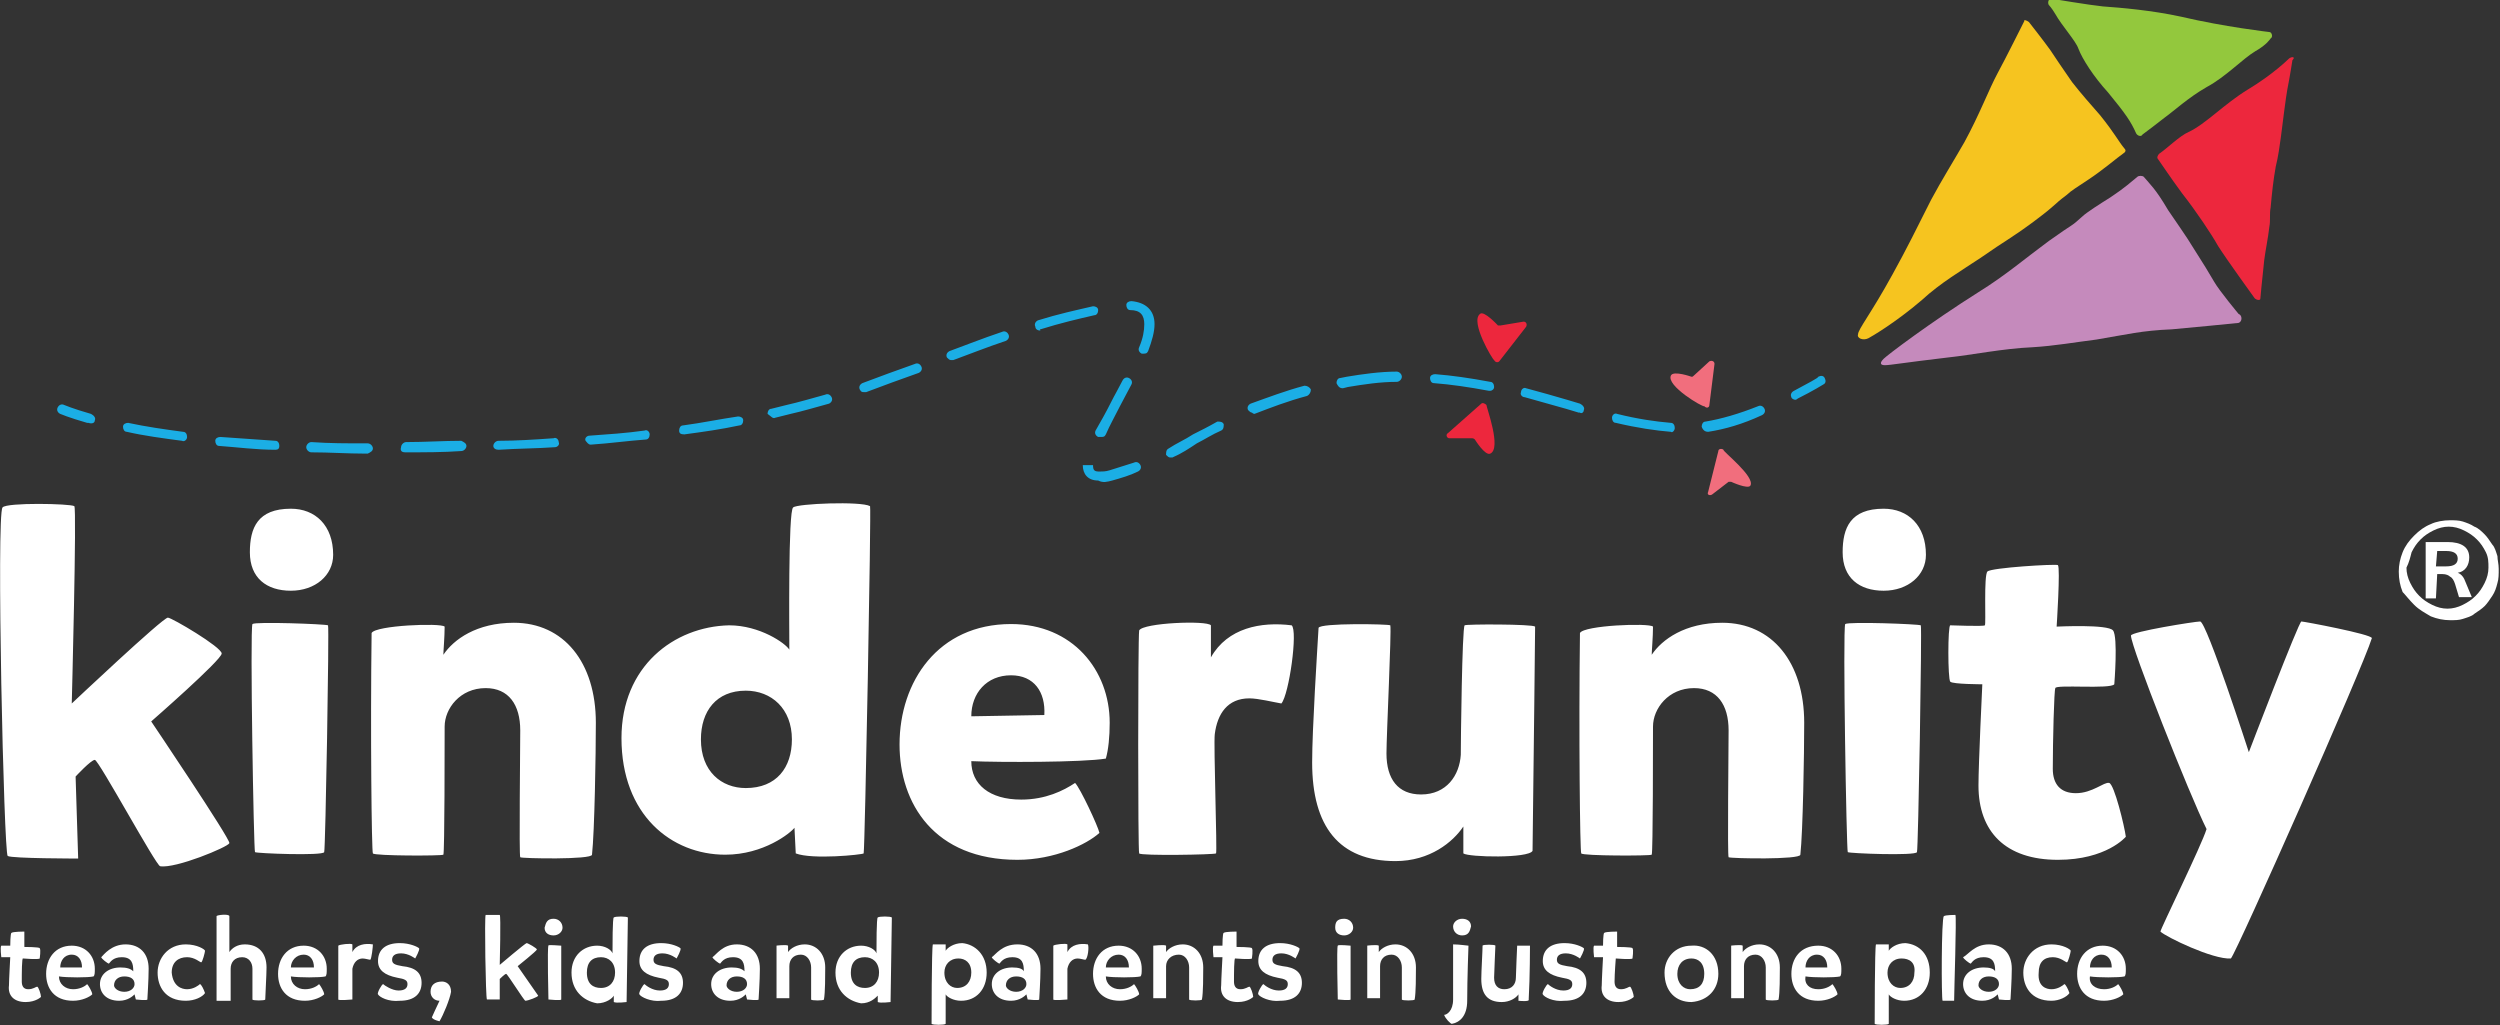 <?xml version="1.0" encoding="utf-8"?>
<!-- Generator: Adobe Illustrator 19.0.0, SVG Export Plug-In . SVG Version: 6.00 Build 0)  -->
<svg version="1.1" id="Layer_1" xmlns="http://www.w3.org/2000/svg" xmlns:xlink="http://www.w3.org/1999/xlink" x="0px" y="0px"
	 viewBox="34 25 195.1 80" style="enable-background:new 34 25 195.1 80;" xml:space="preserve">
<rect x="34" y="25" width="195.1" height="80" fill="#333333" stroke="none"/>
<style type="text/css">
	.st0{fill:#FFFFFF;}
	.st1{fill:#1BAEE5;}
	.st2{fill:#ED273D;}
	.st3{fill:#F16E7D;}
	.st4{fill:#F6C41F;}
	.st5{fill:#C58ABC;}
	.st6{fill:#93C83D;}
</style>
<g id="Logo_1_">
	<path class="st0" d="M39.8,64.5c0.2,0.1-0.2,15.4-0.2,15.4s7.1-6.7,7.5-6.7c0.3,0,4.2,2.3,4.2,2.8s-5.5,5.3-5.5,5.3
		s6.2,9.2,6.1,9.5s-4.2,2-5.4,1.8c-0.3,0-4.8-8.3-5.1-8.3c-0.3,0-1.5,1.3-1.5,1.3l0.2,6.4c0,0-5.2,0-5.5-0.2s-0.9-26.7-0.4-27.2
		C34.5,64.2,39.5,64.3,39.8,64.5z M56.7,64.7c1.9,0,3.3,1.3,3.3,3.6c0,1.6-1.4,2.8-3.3,2.8s-3.2-1-3.2-3
		C53.5,66.2,54.1,64.7,56.7,64.7z M59.6,73.8c0.1,0.1-0.2,17.5-0.3,17.7c-0.1,0.3-5.3,0.1-5.4,0s-0.4-17.4-0.2-17.8
		C53.9,73.5,59.4,73.7,59.6,73.8z M68.7,73.9c0,0.8-0.1,1.9-0.1,2.2c0.8-1.2,2.6-2.5,5.5-2.5c3.9,0,6.4,3.1,6.4,7.8
		c0,2.4-0.1,8.5-0.3,10.3c0,0.4-5.5,0.3-5.6,0.2c-0.1-0.1,0-8.6,0-9.9c0-2-0.9-3.3-2.7-3.3c-2,0-3.2,1.6-3.2,3c0,1.2,0,9.9-0.1,10
		s-5.4,0.1-5.5-0.1C63,91.5,62.9,82,63,74.4C63.3,73.8,68.4,73.6,68.7,73.9z M82.5,82.6c0-5.6,4.1-8.7,8.4-8.8
		c2.4,0,4.4,1.4,4.7,1.9c0-1.2-0.1-10.9,0.3-11.1c0.3-0.3,5.3-0.5,6-0.1c0.1,0-0.4,26.7-0.5,27.1c-0.1,0.1-4,0.5-5.3,0
		c0-0.3-0.1-1.7-0.1-2c-0.3,0.4-2.4,2.1-5.4,2.1C86.4,91.7,82.5,88.6,82.5,82.6z M92.2,86.5c2.4,0,3.6-1.6,3.6-3.8
		c0-2.4-1.6-3.8-3.6-3.8c-2.3,0-3.5,1.6-3.5,3.8C88.7,85.2,90.3,86.5,92.2,86.5z M113.7,87.4c1.9,0,3.3-0.7,4.2-1.3
		c0.4,0.4,1.8,3.4,1.9,3.9c-1,0.9-3.5,2.1-6.4,2.1c-6.5,0-9.2-4.4-9.2-9c0-4.9,3-9.4,8.7-9.4c4.8,0,7.7,3.6,7.7,7.7
		c0,1.1-0.1,2.1-0.3,2.8c-1.8,0.3-8.3,0.3-10.5,0.2C109.8,86.2,111.2,87.4,113.7,87.4z M115.5,80.8c0.1-1.8-0.8-3.1-2.6-3.1
		c-1.9,0-3.1,1.4-3.1,3.2L115.5,80.8z M134,79.9c-0.6-0.1-1.8-0.4-2.5-0.4c-1.7,0-2.5,1.2-2.7,2.8c-0.1,0.8,0.2,9.2,0.1,9.3
		c-0.1,0.1-5.9,0.2-6,0c-0.1-0.1-0.1-16.7,0-17.4c0.3-0.6,5.3-0.8,5.6-0.4c0,0.8,0,2.3,0,2.5c1.3-2.3,3.9-2.8,6.3-2.5
		C135.3,74.2,134.6,79.2,134,79.9z M148.2,91.6c0-0.8,0-1.8,0-2.1c-0.8,1.2-2.6,2.7-5.3,2.7c-4.4,0-6.5-2.7-6.5-7.7
		c0-2.6,0.4-8.8,0.5-10.5c0.1-0.4,5.5-0.3,5.6-0.2c0.1,0.4-0.3,8.6-0.3,10c0,2,0.9,3.2,2.7,3.2c2,0,3-1.5,3.1-3.1
		c0-1,0.1-9.9,0.3-10.1c0.1-0.1,5.3-0.1,5.5,0.1c0,0.1-0.1,9.8-0.2,17.5C153.3,92,148.6,91.9,148.2,91.6z M163,73.9
		c0,0.8-0.1,1.9-0.1,2.2c0.8-1.2,2.6-2.5,5.5-2.5c3.9,0,6.4,3.1,6.4,7.8c0,2.4-0.1,8.5-0.3,10.3c0,0.4-5.4,0.3-5.6,0.2
		c-0.1-0.1,0-8.6,0-9.9c0-2-0.9-3.3-2.7-3.3c-2,0-3.2,1.6-3.2,3c0,1.2,0,9.9-0.1,10s-5.4,0.1-5.5-0.1c-0.1-0.1-0.2-9.6-0.1-17.2
		C157.6,73.8,162.7,73.6,163,73.9z M181,64.7c1.9,0,3.3,1.3,3.3,3.6c0,1.6-1.4,2.8-3.3,2.8c-1.9,0-3.2-1-3.2-3
		C177.8,66.2,178.4,64.7,181,64.7z M183.9,73.8c0.1,0.1-0.2,17.5-0.3,17.7c-0.1,0.3-5.3,0.1-5.4,0c-0.1-0.1-0.4-17.4-0.2-17.8
		C178.3,73.5,183.7,73.7,183.9,73.8z M194.2,85c0,1.2,0.6,1.9,1.8,1.9c1.3,0,2.2-0.9,2.6-0.8c0.4,0.1,1.2,3.4,1.3,4.2
		c0,0-1.5,1.8-5.3,1.8c-4.1,0-6.2-2.2-6.2-5.8c0-1.7,0.3-7.9,0.3-7.9s-2.3,0-2.5-0.2s-0.2-4.4,0-4.4c0.1,0,2.6,0.1,2.7,0
		c0.1-0.1-0.1-3.9,0.2-4.2c0.3-0.3,5.3-0.6,5.5-0.5c0.2,0.2-0.1,4.8-0.1,4.8c0.1,0,4-0.2,4.4,0.3s0.1,4.2,0.1,4.2
		c-0.3,0.4-4.6,0-4.6,0.3C194.3,78.8,194.2,82.9,194.2,85z M208.1,99.8c-1.4,0.1-5.1-1.7-5.5-2.1c0-0.2,3.2-6.7,3.6-8
		c-1.3-2.6-5.9-14.2-5.9-15.1c0-0.3,5-1.1,5.4-1.1c0.5,0,3.8,10.2,3.8,10.2s3.9-10.2,4.1-10.2c0.2,0,5.5,1,5.5,1.3
		C218.4,77.1,208.6,99.2,208.1,99.8z"/>
	<path class="st0" d="M35.7,101.6c0,0.3,0.1,0.6,0.5,0.6s0.6-0.2,0.7-0.2s0.3,0.6,0.3,0.8c0,0-0.4,0.4-1.2,0.4
		c-0.9,0-1.4-0.5-1.3-1.3c0-0.4,0.1-2.2,0.1-2.2h-0.7c0,0-0.1-0.8,0-0.9h0.7c0,0,0-1,0.1-1c0.1-0.1,1-0.1,1-0.1v1.2
		c0,0,1.2,0,1.2,0.1c0.1,0.1,0,0.8,0,0.8c-0.1,0.1-1.3,0-1.3,0C35.7,99.7,35.7,101,35.7,101.6z M39.7,102.2c0.5,0,0.9-0.2,1.1-0.4
		c0.1,0.1,0.4,0.6,0.4,0.8c-0.2,0.2-0.8,0.5-1.5,0.5c-1.5,0-2.1-1-2.1-2.1c0-1.2,0.7-2.2,2-2.2c1.1,0,1.8,0.8,1.8,1.8
		c0,0.3,0,0.5-0.1,0.6c-0.4,0.1-2.1,0.1-2.7,0C38.6,101.8,39.1,102.2,39.7,102.2z M40.4,100.5c0-0.6-0.3-1-0.8-1
		c-0.6,0-0.9,0.5-0.9,1H40.4z M43.8,98.7c1.1,0,1.8,0.7,1.8,1.9c0,0.9-0.1,2.3-0.1,2.4s-0.9,0-0.9,0l-0.1-0.4
		c-0.1,0.1-0.5,0.5-1.2,0.5c-1,0-1.5-0.6-1.5-1.3c0-0.8,0.7-1.3,1.6-1.3c0.5,0,0.8,0.1,1,0.3c0-0.6-0.1-1.1-0.9-1.1
		c-0.7,0-0.9,0.4-1,0.5c-0.1,0-0.6-0.4-0.6-0.5C42.1,99.5,42.7,98.7,43.8,98.7z M43.7,102.4c0.5,0,0.8-0.3,0.8-0.6
		c0-0.4-0.3-0.6-0.8-0.6s-0.8,0.3-0.8,0.7C42.9,102.1,43.2,102.4,43.7,102.4z M48.6,102.2c0.5,0,0.9-0.3,1-0.4
		c0.1,0,0.3,0.4,0.4,0.7c-0.2,0.3-0.8,0.6-1.5,0.6c-1.6,0-2.2-1.1-2.2-2.2s0.8-2.2,2.2-2.2c0.9,0,1.5,0.4,1.5,0.5s-0.2,0.9-0.3,0.9
		c-0.1,0-0.5-0.4-1.1-0.4c-0.7,0-1.2,0.4-1.2,1.2C47.5,102,48.2,102.2,48.6,102.2z M51.9,96.5c0,0.2,0,2.7,0,2.8
		c0.2-0.3,0.6-0.6,1.2-0.6c1.1,0,1.7,0.7,1.7,1.8c0,0.6-0.1,2.2-0.1,2.5c0,0.1-1,0.1-1,0c0-0.2,0-2.1,0-2.4c0-0.5-0.3-0.9-0.8-0.9
		c-0.6,0-0.9,0.4-0.9,0.9c0,0.3,0,2.5,0,2.5s-1,0-1.1,0c0,0,0-5.7,0-6.6C50.9,96.4,51.9,96.3,51.9,96.5z M57.8,102.2
		c0.5,0,0.9-0.2,1.1-0.4c0.1,0.1,0.4,0.6,0.4,0.8c-0.2,0.2-0.8,0.5-1.5,0.5c-1.5,0-2.1-1-2.1-2.1c0-1.2,0.7-2.2,2-2.2
		c1.1,0,1.8,0.8,1.8,1.8c0,0.3,0,0.5-0.1,0.6c-0.4,0.1-2.1,0.1-2.7,0C56.7,101.8,57.2,102.2,57.8,102.2z M58.5,100.5
		c0-0.6-0.3-1-0.8-1c-0.6,0-1,0.5-1,1H58.5z M62.9,99.9c-0.1,0-0.4-0.1-0.6-0.1c-0.4,0-0.7,0.3-0.8,0.8c0,0.1,0,2.4,0,2.4
		s-1.1,0.1-1.1,0c0,0,0-4,0-4.2c0.1-0.1,1-0.2,1.1-0.1c0,0.2,0,0.6,0,0.6c0.3-0.6,1-0.7,1.6-0.6C63.1,98.9,63,99.8,62.9,99.9z
		 M63.5,102.6c-0.1-0.1,0.3-0.8,0.4-0.8c0.1,0.1,0.7,0.5,1.2,0.5s0.7-0.2,0.7-0.5s-0.2-0.4-0.8-0.5c-1-0.2-1.5-0.6-1.5-1.3
		c0-0.9,0.6-1.4,1.7-1.4c0.8,0,1.4,0.3,1.5,0.4s-0.3,0.8-0.3,0.8s-0.5-0.4-1.1-0.4c-0.5,0-0.7,0.2-0.7,0.5s0.2,0.4,0.8,0.5
		c1,0.1,1.5,0.5,1.5,1.3s-0.5,1.4-1.7,1.4C64.3,103.2,63.6,102.8,63.5,102.6z M68.3,104.7c0,0-0.5-0.1-0.6-0.3c0,0,0.4-0.9,0.6-1.3
		c-0.4,0-0.7-0.3-0.7-0.7c0-0.5,0.3-0.8,0.9-0.8c0.3,0,0.7,0.2,0.7,0.8C69.1,103,68.6,104.2,68.3,104.7z M73,96.4c0.1,0,0,3.9,0,3.9
		s2-1.7,2.1-1.7s0.8,0.4,0.8,0.5s-1.5,1.3-1.5,1.3l1.6,2.3c0,0.1-0.8,0.4-1,0.4c-0.1,0-1.4-2.1-1.5-2.1s-0.5,0.4-0.5,0.4v1.6h-1
		c-0.1-0.1-0.2-6.5-0.1-6.6C72.1,96.4,73,96.4,73,96.4z M77.2,96.7c0.4,0,0.7,0.3,0.7,0.7c0,0.3-0.3,0.6-0.7,0.6
		c-0.4,0-0.7-0.2-0.7-0.6C76.6,97,76.7,96.7,77.2,96.7z M77.8,98.8v4.2c0,0.1-1,0-1,0s-0.1-4.1,0-4.2C76.7,98.7,77.7,98.8,77.8,98.8
		z M78.6,100.9c0-1.3,0.9-2.1,2-2.1c0.6,0,1.1,0.3,1.2,0.6c0-0.6,0-2.8,0.1-2.8c0.1-0.1,1-0.1,1.1,0c0,0-0.1,6.4-0.1,6.6
		c0,0-0.8,0.1-1,0c0-0.1,0-0.4,0-0.5c-0.1,0.2-0.6,0.6-1.3,0.6C79.5,103.1,78.6,102.3,78.6,100.9z M80.9,102.1
		c0.7,0,1.1-0.5,1.1-1.2c0-0.8-0.5-1.2-1.1-1.2c-0.7,0-1.1,0.4-1.1,1.2C79.8,101.8,80.3,102.1,80.9,102.1z M83.9,102.6
		c-0.1-0.1,0.3-0.8,0.4-0.8c0.1,0.1,0.6,0.5,1.2,0.5c0.5,0,0.7-0.2,0.7-0.5s-0.2-0.4-0.8-0.5c-1-0.2-1.5-0.6-1.5-1.3
		c0-0.9,0.6-1.4,1.7-1.4c0.8,0,1.4,0.3,1.5,0.4s-0.3,0.8-0.3,0.8s-0.5-0.4-1.1-0.4c-0.5,0-0.7,0.2-0.7,0.5s0.2,0.4,0.8,0.5
		c1,0.1,1.5,0.5,1.5,1.3s-0.5,1.4-1.7,1.4C84.8,103.2,84,102.8,83.9,102.6z M91.5,98.7c1.1,0,1.8,0.7,1.8,1.9c0,0.9-0.1,2.3-0.1,2.4
		s-0.9,0-0.9,0l-0.1-0.4c-0.1,0.1-0.5,0.5-1.2,0.5c-1,0-1.5-0.6-1.5-1.3c0-0.8,0.7-1.3,1.6-1.3c0.5,0,0.8,0.1,1,0.3
		c0-0.6-0.1-1.1-0.9-1.1c-0.7,0-0.9,0.4-1,0.5c-0.1,0-0.6-0.4-0.6-0.5C89.9,99.5,90.4,98.7,91.5,98.7z M91.5,102.4
		c0.5,0,0.8-0.3,0.8-0.6c0-0.4-0.3-0.6-0.8-0.6s-0.8,0.3-0.8,0.7C90.7,102.1,91,102.4,91.5,102.4z M95.5,98.8c0,0.2,0,0.5,0,0.5
		c0.2-0.3,0.7-0.6,1.3-0.6c0.9,0,1.6,0.7,1.6,1.8c0,0.6,0,2-0.1,2.5c0,0.1-1,0.1-1,0c0,0,0-2.1,0-2.5c0-0.5-0.3-1-0.8-1
		c-0.6,0-0.9,0.4-0.9,0.9c0,0.3,0,2.4,0,2.5h-1c0,0,0-2.3,0-4.1C94.5,98.8,95.4,98.7,95.5,98.8z M99.2,100.9c0-1.3,0.9-2.1,2-2.1
		c0.6,0,1.1,0.3,1.2,0.6c0-0.6,0-2.8,0.1-2.8c0.1-0.1,1-0.1,1.1,0c0,0-0.1,6.4-0.1,6.6c0,0-0.8,0.1-1,0c0-0.1,0-0.4,0-0.5
		c-0.2,0.2-0.6,0.6-1.3,0.6C100.1,103.1,99.2,102.3,99.2,100.9z M101.5,102.1c0.7,0,1.1-0.5,1.1-1.2c0-0.8-0.5-1.2-1.1-1.2
		c-0.7,0-1.1,0.4-1.1,1.2C100.4,101.8,100.9,102.1,101.5,102.1z M111,100.9c0,1.3-0.8,2.2-2,2.2c-0.6,0-1.1-0.3-1.2-0.5
		c0,0.6,0,2.3,0,2.3c-0.1,0.1-1,0.1-1.1,0c0,0,0-6,0.1-6.2h1c0,0.1,0,0.4,0,0.5c0.1-0.2,0.6-0.6,1.3-0.6
		C110.1,98.7,111,99.5,111,100.9z M108.8,99.8c-0.7,0-1.1,0.5-1.1,1.1c0,0.8,0.5,1.2,1,1.2c0.7,0,1.1-0.5,1.1-1.2
		C109.8,100.1,109.3,99.8,108.8,99.8z M113.4,98.7c1.1,0,1.8,0.7,1.8,1.9c0,0.9-0.1,2.3-0.1,2.4s-0.9,0-0.9,0l-0.1-0.4
		c-0.1,0.1-0.5,0.5-1.2,0.5c-1,0-1.5-0.6-1.5-1.3c0-0.8,0.7-1.3,1.6-1.3c0.5,0,0.8,0.1,0.9,0.3c0-0.6-0.1-1.1-0.9-1.1
		c-0.7,0-0.9,0.4-1,0.5c-0.1,0-0.6-0.4-0.6-0.5C111.7,99.5,112.2,98.7,113.4,98.7z M113.3,102.4c0.5,0,0.8-0.3,0.8-0.6
		c0-0.4-0.3-0.6-0.8-0.6s-0.8,0.3-0.8,0.7C112.5,102.1,112.8,102.4,113.3,102.4z M118.7,99.9c-0.1,0-0.4-0.1-0.6-0.1
		c-0.4,0-0.7,0.3-0.8,0.8c0,0.1,0,2.4,0,2.4s-1.1,0.1-1.1,0c0,0,0-4,0-4.2c0.1-0.1,1-0.2,1.1-0.1c0,0.2,0,0.6,0,0.6
		c0.3-0.6,1-0.7,1.6-0.6C119,98.9,118.9,99.8,118.7,99.9z M121.4,102.2c0.5,0,0.9-0.2,1.1-0.4c0.1,0.1,0.4,0.6,0.4,0.8
		c-0.2,0.2-0.8,0.5-1.5,0.5c-1.5,0-2.1-1-2.1-2.1c0-1.2,0.7-2.2,2-2.2c1.1,0,1.8,0.8,1.8,1.8c0,0.3,0,0.5-0.1,0.6
		c-0.4,0.1-2.1,0.1-2.7,0C120.3,101.8,120.8,102.2,121.4,102.2z M122.1,100.5c0-0.6-0.3-1-0.8-1c-0.6,0-1,0.5-1,1H122.1z M125,98.8
		c0,0.2,0,0.5,0,0.5c0.2-0.3,0.7-0.6,1.3-0.6c0.9,0,1.6,0.7,1.6,1.8c0,0.6,0,2-0.1,2.5c0,0.1-1,0.1-1,0c0,0,0-2.1,0-2.5
		c0-0.5-0.3-1-0.8-1c-0.6,0-1,0.4-1,0.9c0,0.3,0,2.4,0,2.5h-1c0,0,0-2.3,0-4.1C124,98.8,124.9,98.7,125,98.8z M130.3,101.6
		c0,0.3,0.1,0.6,0.5,0.6s0.6-0.2,0.7-0.2s0.3,0.6,0.3,0.8c0,0-0.4,0.4-1.2,0.4c-0.9,0-1.4-0.5-1.3-1.3c0-0.4,0.1-2.2,0.1-2.2h-0.7
		c0,0-0.1-0.8,0-0.9h0.7c0,0,0-1,0.1-1c0.1-0.1,1-0.1,1-0.1v1.2c0,0,1.2,0,1.2,0.1c0.1,0.1,0,0.8,0,0.8c-0.1,0.1-1.3,0-1.3,0
		C130.3,99.7,130.3,101,130.3,101.6z M132.2,102.6c-0.1-0.1,0.3-0.8,0.4-0.8c0.1,0.1,0.6,0.5,1.2,0.5c0.5,0,0.7-0.2,0.7-0.5
		s-0.2-0.4-0.8-0.5c-1-0.2-1.5-0.6-1.5-1.3c0-0.9,0.6-1.4,1.7-1.4c0.8,0,1.4,0.3,1.5,0.4s-0.3,0.8-0.3,0.8s-0.5-0.4-1.1-0.4
		c-0.5,0-0.7,0.2-0.7,0.5s0.2,0.4,0.8,0.5c1,0.1,1.5,0.5,1.5,1.3s-0.5,1.4-1.7,1.4C133.1,103.2,132.3,102.8,132.2,102.6z
		 M138.9,96.7c0.4,0,0.7,0.3,0.7,0.7c0,0.3-0.3,0.6-0.7,0.6c-0.4,0-0.7-0.2-0.7-0.6C138.2,97,138.3,96.7,138.9,96.7z M139.4,98.8
		v4.2c0,0.1-1,0-1,0s-0.1-4.1,0-4.2C138.4,98.7,139.4,98.8,139.4,98.8z M141.6,98.8c0,0.2,0,0.5,0,0.5c0.2-0.3,0.7-0.6,1.3-0.6
		c0.9,0,1.6,0.7,1.6,1.8c0,0.6,0,2-0.1,2.5c0,0.1-1,0.1-1,0c0,0,0-2.1,0-2.5c0-0.5-0.3-1-0.8-1c-0.6,0-0.9,0.4-0.9,0.9
		c0,0.3,0,2.4,0,2.5h-1c0,0,0-2.3,0-4.1C140.6,98.8,141.5,98.7,141.6,98.8z M148.6,98.8c0,0-0.1,2.6-0.1,4.3c0,1.2-0.6,1.7-1.2,1.8
		c-0.1,0-0.5-0.4-0.6-0.7c0.2,0,0.7-0.3,0.7-1.2c0-1.6,0-4.3,0-4.3C147.9,98.7,148.5,98.8,148.6,98.8z M148.1,98
		c-0.4,0-0.7-0.3-0.7-0.7c0-0.3,0.3-0.6,0.7-0.6c0.4,0,0.7,0.2,0.7,0.6C148.7,97.7,148.6,98,148.1,98z M152.5,103.1
		c0-0.2,0-0.5,0-0.5c-0.2,0.3-0.7,0.6-1.3,0.6c-1.1,0-1.6-0.6-1.6-1.8c0-0.6,0.1-2.2,0.1-2.6c0-0.1,1-0.1,1,0c0,0.2-0.1,2.1-0.1,2.5
		c0,0.6,0.3,0.9,0.8,0.9c0.6,0,0.9-0.4,0.9-0.9c0-0.3,0.1-2.5,0.1-2.5h1c0,0,0,2.4-0.1,4.2C153.4,103.2,152.5,103.1,152.5,103.1z
		 M154.4,102.6c-0.1-0.1,0.3-0.8,0.4-0.8c0.1,0.1,0.6,0.5,1.2,0.5c0.5,0,0.7-0.2,0.7-0.5s-0.2-0.4-0.8-0.5c-1-0.2-1.5-0.6-1.5-1.3
		c0-0.9,0.6-1.4,1.7-1.4c0.8,0,1.4,0.3,1.5,0.4s-0.3,0.8-0.3,0.8s-0.5-0.4-1.1-0.4c-0.5,0-0.7,0.2-0.7,0.5s0.2,0.4,0.8,0.5
		c1,0.1,1.5,0.5,1.5,1.3s-0.5,1.4-1.7,1.4C155.2,103.2,154.5,102.8,154.4,102.6z M160,101.6c0,0.3,0.1,0.6,0.5,0.6s0.6-0.2,0.7-0.2
		s0.3,0.6,0.3,0.8c0,0-0.4,0.4-1.2,0.4c-0.9,0-1.4-0.5-1.3-1.3c0-0.4,0.1-2.2,0.1-2.2h-0.7c0,0-0.1-0.8,0-0.9h0.7c0,0,0-1,0.1-1
		c0.1-0.1,1-0.1,1-0.1v1.2c0,0,1.2,0,1.2,0.1c0.1,0.1,0,0.8,0,0.8c-0.1,0.1-1.3,0-1.3,0C160.1,99.7,160,101,160,101.6z M168.1,101
		c0,1.2-0.8,2.1-2.1,2.2c-1.2,0-2.1-0.8-2.1-2.3c0-1.1,0.8-2.1,2.1-2.1C167.1,98.7,168.1,99.5,168.1,101z M166,99.8
		c-0.7,0-1.1,0.5-1.1,1.2c0,0.8,0.5,1.2,1,1.2c0.7,0,1.1-0.4,1.1-1.2C167,100.1,166.5,99.8,166,99.8z M170,98.8c0,0.2,0,0.5,0,0.5
		c0.2-0.3,0.7-0.6,1.3-0.6c0.9,0,1.6,0.7,1.6,1.8c0,0.6,0,2-0.1,2.5c0,0.1-1,0.1-1,0c0,0,0-2.1,0-2.5c0-0.5-0.3-1-0.8-1
		c-0.6,0-0.9,0.4-0.9,0.9c0,0.3,0,2.4,0,2.5h-1c0,0,0-2.3,0-4.1C169,98.8,169.9,98.7,170,98.8z M175.9,102.2c0.5,0,0.9-0.2,1.1-0.4
		c0.1,0.1,0.4,0.6,0.4,0.8c-0.2,0.2-0.8,0.5-1.5,0.5c-1.5,0-2.1-1-2.1-2.1c0-1.2,0.7-2.2,2.1-2.2c1.1,0,1.8,0.8,1.8,1.8
		c0,0.3,0,0.5-0.1,0.6c-0.4,0.1-2.1,0.1-2.7,0C174.8,101.8,175.2,102.2,175.9,102.2z M176.6,100.5c0-0.6-0.3-1-0.8-1
		c-0.6,0-0.9,0.5-0.9,1H176.6z M184.6,100.9c0,1.3-0.8,2.2-2,2.2c-0.6,0-1.1-0.3-1.2-0.5c0,0.6,0,2.3,0,2.3c-0.1,0.1-1,0.1-1.1,0
		c0,0,0-6,0.1-6.2h1c0,0.1,0,0.4,0,0.5c0.1-0.2,0.6-0.6,1.3-0.6C183.8,98.7,184.6,99.5,184.6,100.9z M182.4,99.8
		c-0.7,0-1.1,0.5-1.1,1.1c0,0.8,0.5,1.2,1,1.2c0.7,0,1.1-0.5,1.1-1.2C183.5,100.1,183,99.8,182.4,99.8z M186.6,96.4
		c0.1,0.1-0.1,6-0.1,6.7h-0.9c-0.1-0.1-0.1-6.5,0.1-6.6C185.8,96.4,186.6,96.4,186.6,96.4z M189.2,98.7c1.1,0,1.8,0.7,1.8,1.9
		c0,0.9-0.1,2.3-0.1,2.4s-0.9,0-0.9,0l-0.1-0.4c-0.1,0.1-0.5,0.5-1.2,0.5c-1,0-1.5-0.6-1.5-1.3c0-0.8,0.7-1.3,1.6-1.3
		c0.5,0,0.8,0.1,0.9,0.3c0-0.6-0.1-1.1-0.9-1.1c-0.7,0-0.9,0.4-1,0.5c-0.1,0-0.6-0.4-0.6-0.5C187.6,99.5,188.1,98.7,189.2,98.7z
		 M189.2,102.4c0.5,0,0.8-0.3,0.8-0.6c0-0.4-0.3-0.6-0.8-0.6s-0.8,0.3-0.8,0.7C188.4,102.1,188.7,102.4,189.2,102.4z M194.1,102.2
		c0.5,0,0.9-0.3,1-0.4c0.1,0,0.3,0.4,0.4,0.7c-0.2,0.3-0.8,0.6-1.4,0.6c-1.6,0-2.2-1.1-2.2-2.2s0.8-2.2,2.2-2.2
		c0.9,0,1.5,0.4,1.5,0.5s-0.2,0.9-0.3,0.9s-0.5-0.4-1.1-0.4c-0.7,0-1.1,0.4-1.1,1.2C193,102,193.7,102.2,194.1,102.2z M198.2,102.2
		c0.5,0,0.9-0.2,1.1-0.4c0.1,0.1,0.4,0.6,0.4,0.8c-0.2,0.2-0.8,0.5-1.5,0.5c-1.5,0-2.1-1-2.1-2.1c0-1.2,0.7-2.2,2-2.2
		c1.1,0,1.8,0.8,1.8,1.8c0,0.3,0,0.5-0.1,0.6c-0.4,0.1-2.1,0.1-2.7,0C197,101.8,197.5,102.2,198.2,102.2z M198.8,100.5
		c0-0.6-0.3-1-0.8-1c-0.6,0-0.9,0.5-0.9,1H198.8z"/>
	<path class="st1" d="M174.1,56.2c-0.1,0-0.3-0.1-0.3-0.2c-0.1-0.2,0-0.4,0.2-0.5c1.1-0.6,1.9-1,1.9-1.1c0.2-0.1,0.4-0.1,0.5,0.1
		s0.1,0.4-0.1,0.5c0,0-0.8,0.5-2,1.1C174.2,56.2,174.1,56.2,174.1,56.2z M120.8,62.5c0.7-0.2,1.4-0.4,2-0.7c0.2-0.1,0.3-0.3,0.2-0.5
		c-0.1-0.2-0.3-0.3-0.5-0.2c-0.6,0.2-1.3,0.4-1.9,0.6c-0.3,0.1-0.6,0.1-0.8,0.1c-0.4,0-0.5-0.1-0.5-0.5h-0.4h-0.4
		c0,0.7,0.4,1.2,1.2,1.2C120.1,62.7,120.4,62.6,120.8,62.5z M125.5,60.7c0.7-0.3,1.3-0.7,1.9-1.1c0.6-0.3,1.2-0.7,1.9-1
		c0.2-0.1,0.2-0.3,0.2-0.5c-0.1-0.2-0.3-0.2-0.5-0.2c-0.7,0.4-1.3,0.7-1.9,1c-0.6,0.4-1.3,0.7-1.9,1.1c-0.2,0.1-0.2,0.3-0.2,0.5
		c0.1,0.1,0.2,0.2,0.3,0.2C125.4,60.7,125.5,60.7,125.5,60.7z M63.1,60c0-0.2-0.2-0.4-0.4-0.4h-0.2c-1.4,0-2.8,0-4.2-0.1
		c-0.2,0-0.4,0.2-0.4,0.4c0,0.2,0.2,0.4,0.4,0.4c1.4,0,2.8,0.1,4.2,0.1h0.2C62.9,60.3,63.1,60.2,63.1,60z M65.6,60.3
		c1.5,0,3,0,4.4-0.1c0.2,0,0.4-0.2,0.4-0.4c0-0.2-0.2-0.3-0.4-0.4c-1.4,0-2.8,0.1-4.3,0.1c-0.2,0-0.4,0.2-0.4,0.4
		C65.2,60.2,65.4,60.3,65.6,60.3L65.6,60.3z M55.8,59.8c0-0.2-0.1-0.4-0.3-0.4c-1.5-0.1-2.9-0.2-4.3-0.3c-0.2,0-0.4,0.1-0.4,0.3
		c0,0.2,0.1,0.4,0.3,0.4c1.4,0.1,2.9,0.3,4.4,0.3l0,0C55.7,60.1,55.8,60,55.8,59.8z M72.9,60.1c1.5-0.1,3-0.1,4.4-0.2
		c0.2,0,0.4-0.2,0.3-0.4c0-0.2-0.2-0.4-0.4-0.3c-1.4,0.1-2.9,0.2-4.3,0.2c-0.2,0-0.4,0.2-0.4,0.4S72.7,60.1,72.9,60.1L72.9,60.1z
		 M80.1,59.7c1.5-0.1,2.9-0.3,4.3-0.4c0.2,0,0.3-0.2,0.3-0.4c0-0.2-0.2-0.4-0.4-0.3c-1.4,0.2-2.9,0.3-4.3,0.4
		c-0.2,0-0.4,0.2-0.3,0.4C79.8,59.5,79.9,59.7,80.1,59.7L80.1,59.7z M48.6,59.1c0-0.2-0.1-0.4-0.3-0.4c-1.5-0.2-2.9-0.4-4.3-0.7
		c-0.2,0-0.4,0.1-0.4,0.3c0,0.2,0.1,0.4,0.3,0.4c1.3,0.3,2.8,0.5,4.3,0.7l0,0C48.4,59.5,48.6,59.3,48.6,59.1z M120.3,58.9
		c0.3-0.7,0.7-1.4,1.1-2.2c0.3-0.6,0.6-1.1,0.9-1.7c0.1-0.2,0-0.4-0.2-0.5s-0.4,0-0.5,0.2c-0.3,0.6-0.6,1.1-0.9,1.7
		c-0.4,0.8-0.8,1.5-1.2,2.2c-0.1,0.2,0,0.4,0.2,0.5c0.1,0,0.1,0,0.2,0C120.1,59.1,120.2,59.1,120.3,58.9z M87.4,58.9
		c1.5-0.2,2.9-0.4,4.3-0.7c0.2,0,0.3-0.2,0.3-0.4c0-0.2-0.2-0.3-0.4-0.3c-1.4,0.2-2.8,0.5-4.3,0.7c-0.2,0-0.3,0.2-0.3,0.4
		S87.1,58.9,87.4,58.9C87.3,58.9,87.4,58.9,87.4,58.9z M164.7,58.4c0-0.2-0.1-0.4-0.3-0.4c-1.2-0.1-2.6-0.3-4.2-0.7
		c-0.2-0.1-0.4,0.1-0.4,0.3c0,0.2,0.1,0.4,0.3,0.4c1.7,0.4,3.1,0.6,4.3,0.7l0,0C164.5,58.8,164.7,58.6,164.7,58.4z M167.3,58.7
		c1.3-0.2,2.7-0.6,4.2-1.3c0.2-0.1,0.3-0.3,0.2-0.5s-0.3-0.3-0.5-0.2c-1.5,0.6-2.9,1-4.1,1.2c-0.2,0-0.3,0.2-0.3,0.4
		C166.9,58.6,167.1,58.7,167.3,58.7L167.3,58.7z M94.5,57.6c0.4-0.1,0.8-0.2,1.2-0.3c0.9-0.2,1.9-0.5,3-0.8c0.2-0.1,0.3-0.3,0.2-0.5
		s-0.3-0.3-0.5-0.2c-1.1,0.3-2.1,0.6-3,0.8c-0.4,0.1-0.8,0.2-1.2,0.3c-0.2,0-0.3,0.2-0.3,0.4C94.2,57.5,94.3,57.7,94.5,57.6
		C94.5,57.7,94.5,57.7,94.5,57.6z M131.9,57.3c1.3-0.5,2.6-1,4.1-1.4c0.2-0.1,0.3-0.3,0.3-0.5c-0.1-0.2-0.3-0.3-0.5-0.3
		c-1.5,0.4-2.8,0.9-4.2,1.4c-0.2,0.1-0.3,0.3-0.2,0.5c0.1,0.1,0.2,0.2,0.3,0.2C131.8,57.3,131.9,57.3,131.9,57.3z M157.6,57
		c0.1-0.2-0.1-0.4-0.3-0.5l-1-0.3c-1-0.3-2.1-0.6-3.2-0.9c-0.2-0.1-0.4,0.1-0.4,0.3c-0.1,0.2,0.1,0.4,0.3,0.4
		c1.1,0.3,2.1,0.6,3.2,0.9l1,0.3h0.1C157.4,57.3,157.6,57.2,157.6,57z M101.6,55.6c1.3-0.5,2.7-1,4.1-1.5c0.2-0.1,0.3-0.3,0.2-0.5
		c-0.1-0.2-0.3-0.3-0.5-0.2c-1.4,0.5-2.8,1-4.1,1.5c-0.2,0.1-0.3,0.3-0.2,0.5c0.1,0.2,0.2,0.2,0.3,0.2
		C101.5,55.6,101.5,55.6,101.6,55.6z M150.6,55.2c0-0.2-0.1-0.4-0.3-0.4c-1.6-0.3-3-0.5-4.3-0.6c-0.2,0-0.4,0.1-0.4,0.3
		c0,0.2,0.1,0.4,0.3,0.4c1.3,0.1,2.7,0.3,4.3,0.6h0.1C150.4,55.5,150.6,55.4,150.6,55.2z M138.8,55.3l0.4-0.1
		c1.2-0.2,2.5-0.4,3.8-0.4c0.2,0,0.4-0.2,0.4-0.4c0-0.2-0.2-0.4-0.4-0.4c-1.3,0-2.7,0.2-3.9,0.4l-0.5,0.1c-0.2,0-0.3,0.2-0.3,0.4
		C138.4,55.1,138.5,55.3,138.8,55.3C138.7,55.3,138.8,55.3,138.8,55.3z M108.4,53.1c1.1-0.4,2.6-1,4.1-1.5c0.2-0.1,0.3-0.3,0.2-0.5
		c-0.1-0.2-0.3-0.3-0.5-0.2c-1.5,0.5-3,1.1-4.1,1.5c-0.2,0.1-0.3,0.3-0.2,0.5c0.1,0.1,0.2,0.2,0.3,0.2
		C108.3,53.1,108.3,53.1,108.4,53.1z M123.6,52.4c0.3-0.8,0.5-1.5,0.5-2.1c0-1.1-0.7-1.7-1.8-1.8c-0.2,0-0.4,0.1-0.4,0.3
		c0,0.2,0.1,0.4,0.3,0.4c0.8,0,1.1,0.4,1.1,1.1c0,0.5-0.1,1.1-0.4,1.8c-0.1,0.2,0,0.4,0.2,0.5h0.1C123.4,52.6,123.5,52.6,123.6,52.4
		z M115.2,50.7c1.6-0.5,2.9-0.8,4.2-1.1c0.2,0,0.3-0.2,0.3-0.4c0-0.2-0.2-0.3-0.4-0.3c-1.3,0.3-2.7,0.6-4.3,1.1
		c-0.2,0.1-0.3,0.3-0.2,0.5c0,0.2,0.2,0.3,0.4,0.3C115.1,50.7,115.2,50.7,115.2,50.7z M41.4,57.8c0.1-0.2-0.1-0.4-0.3-0.5
		c-1.4-0.4-2.1-0.7-2.1-0.7c-0.2-0.1-0.4,0-0.5,0.2s0,0.4,0.2,0.5c0,0,0.7,0.3,2.1,0.7h0.1C41.2,58.1,41.4,58,41.4,57.8z"/>
	<g>
		<path class="st2" d="M150.3,60.4c-0.4,0.2-1.2-1.1-1.2-1.1s-0.1-0.1-0.2-0.1h-1.8c-0.2,0-0.3-0.3-0.1-0.4l2.6-2.3
			c0.1-0.1,0.3,0,0.4,0.1C150,56.8,151.2,60,150.3,60.4z"/>
		<path class="st2" d="M149.5,49.5c0.3-0.3,1.4,0.9,1.4,0.9s0.1,0,0.2,0l1.8-0.3c0.2,0,0.3,0.2,0.2,0.4l-2.1,2.7
			c-0.1,0.1-0.3,0.1-0.4-0.1C150.5,53.1,148.7,50.1,149.5,49.5z"/>
	</g>
	<g>
		<path class="st3" d="M170.6,62.9c-0.2,0.3-1.5-0.3-1.5-0.3c-0.1,0-0.1,0-0.2,0l-1.3,1c-0.2,0.1-0.4,0-0.3-0.2l0.8-3.2
			c0-0.2,0.3-0.2,0.4-0.1C168.4,60.2,171,62.2,170.6,62.9z"/>
		<path class="st3" d="M164.4,54.3c0.2-0.4,1.6,0.1,1.6,0.1c0.1,0,0.1,0,0.2-0.1l1.2-1.1c0.2-0.1,0.4,0,0.4,0.2l-0.4,3.2
			c0,0.2-0.2,0.3-0.4,0.1C166.9,56.8,164,55.1,164.4,54.3z"/>
	</g>
	<g>
		<path class="st4" d="M192.4,26.8c0,0,1.1,1.4,1.6,2.1c0.4,0.6,1,1.5,1.7,2.5c0.7,0.9,1.5,1.8,2.2,2.6c1.2,1.5,1.4,2,1.9,2.6
			c0.1,0.1,0.1,0.2,0,0.3c-0.7,0.5-1.6,1.3-2.8,2.1c-0.9,0.6-1.4,0.9-1.7,1.2c-1.2,0.9-0.6,0.6-2.6,2.1c-1.9,1.4-2.1,1.4-4.1,2.8
			c-1.5,1-3.2,2-4.6,3.3c-2.1,1.8-4,2.9-4.2,3c-0.4,0.2-0.9,0-0.8-0.3c0-0.4,1-1.6,2.7-4.7c1-1.8,2-3.8,3-5.8
			c0.8-1.5,1.8-3.1,2.6-4.5c1.2-2.2,1.9-4.1,2.6-5.4c0.6-1.1,2.1-4.1,2.1-4.1C191.8,26.5,192.3,26.6,192.4,26.8z"/>
		<path class="st5" d="M208.7,50.2c0,0-4,0.4-5.2,0.5c-2.4,0.1-3.5,0.4-5.9,0.8c-1.6,0.2-3.3,0.5-5,0.6c-2.3,0.1-4.7,0.6-6.6,0.8
			c-3.4,0.4-4.5,0.6-4.9,0.6s-0.4-0.2-0.1-0.5c0.3-0.3,3.6-2.8,7.4-5.2c2.1-1.3,3.6-2.6,5.5-4c2.1-1.5,1.6-1,2.6-1.9
			c0.3-0.3,1.4-1,2.2-1.5c1.2-0.8,1.6-1.2,2.1-1.6c0.1-0.1,0.4-0.1,0.5,0c0.5,0.6,0.9,0.9,1.9,2.6c0.6,0.9,1.4,2,2,3
			c0.7,1.1,1.2,1.9,1.6,2.6c0.4,0.7,1.9,2.5,1.9,2.5C209,49.6,209,50.1,208.7,50.2z"/>
		<path class="st2" d="M212.6,29.6c0,0-1.2,1.2-3.2,2.4c-1.8,1.1-3.3,2.7-4.6,3.3c-0.7,0.3-1.7,1.3-2.3,1.7
			c-0.1,0.1-0.2,0.3-0.1,0.4c0.5,0.7,0.8,1.2,1.9,2.7c1.1,1.4,2.3,3.2,2.8,4.1c0.7,1.1,2.8,4,2.8,4c0.1,0.2,0.5,0.3,0.5,0.1
			c0,0,0.1-1.2,0.3-3c0.1-0.8,0.3-1.7,0.4-2.6c0.1-0.5,0-1,0.1-1.5c0.1-1.1,0.2-2.1,0.4-3.2c0.2-0.8,0.3-1.6,0.4-2.3
			c0.1-0.8,0.4-3.2,0.5-3.7c0.2-1,0.4-2.3,0.4-2.3C213.2,29.4,212.8,29.4,212.6,29.6z"/>
		<path class="st6" d="M193.9,25.4c0,0,0.2,0.2,0.5,0.7c0.5,0.9,1.6,2.1,1.8,2.7c0.3,0.8,1.2,2.2,2.3,3.4c1.4,1.7,1.8,2.3,2.2,3.2
			c0.1,0.2,0.4,0.3,0.5,0.1c0.4-0.3,1.2-0.9,1.7-1.3c0.7-0.5,1.9-1.6,3.3-2.4c1.5-0.8,2.8-2.2,3.8-2.8c0.9-0.5,1.2-1,1.2-1
			c0.2-0.1,0.1-0.5-0.1-0.5c0,0-3.5-0.4-6.9-1.2c-2.3-0.5-4.7-0.7-6.1-0.8c-1-0.1-4-0.6-4-0.6C193.8,24.9,193.8,25.3,193.9,25.4z"/>
	</g>
</g>
<g>
	<path class="st0" d="M222.4,72.2c0.4,0.4,0.8,0.6,1.3,0.9c0.5,0.2,1,0.3,1.5,0.3c0.4,0,0.7,0,1-0.1s0.7-0.2,0.9-0.4
		c0.3-0.2,0.6-0.4,0.8-0.6s0.4-0.5,0.6-0.8c0.2-0.3,0.3-0.6,0.4-1c0.1-0.3,0.1-0.7,0.1-1.1s-0.1-0.7-0.1-1c-0.1-0.3-0.2-0.7-0.4-0.9
		c-0.2-0.3-0.4-0.6-0.6-0.8c-0.2-0.2-0.5-0.5-0.8-0.6c-0.3-0.2-0.6-0.3-0.9-0.4c-0.3-0.1-0.7-0.1-1-0.1c-0.5,0-1.1,0.1-1.5,0.3
		c-0.5,0.2-0.9,0.5-1.3,0.9c-0.4,0.4-0.7,0.8-0.9,1.3s-0.3,1-0.3,1.5c0,0.6,0.1,1.1,0.3,1.6C221.7,71.4,222,71.8,222.4,72.2z
		 M222.2,68.1c0.2-0.4,0.4-0.7,0.7-1s0.6-0.5,1-0.7s0.8-0.3,1.2-0.3s0.8,0.1,1.2,0.3c0.4,0.2,0.7,0.4,1,0.7c0.3,0.3,0.5,0.6,0.7,1
		s0.2,0.8,0.2,1.2c0,0.4-0.1,0.8-0.3,1.2c-0.2,0.4-0.4,0.7-0.7,1s-0.6,0.5-1,0.7s-0.8,0.3-1.2,0.3s-0.8-0.1-1.2-0.3
		c-0.4-0.2-0.7-0.4-1-0.7c-0.3-0.3-0.5-0.6-0.7-1s-0.3-0.8-0.3-1.2C222,68.9,222.1,68.5,222.2,68.1z"/>
	<path class="st0" d="M224.2,69.8h0.4c0.3,0,0.5,0.1,0.6,0.2c0.2,0.1,0.3,0.3,0.4,0.6l0.3,1h1l-0.5-1.2c-0.1-0.3-0.3-0.6-0.6-0.7
		c0.6-0.1,0.9-0.6,0.9-1.2c0-0.8-0.6-1.2-1.7-1.2h-1.7v4.4h0.8L224.2,69.8L224.2,69.8z M224.2,68h0.7c0.6,0,0.9,0.2,0.9,0.6
		s-0.3,0.6-0.9,0.6h-0.8L224.2,68L224.2,68z"/>
</g>
</svg>
